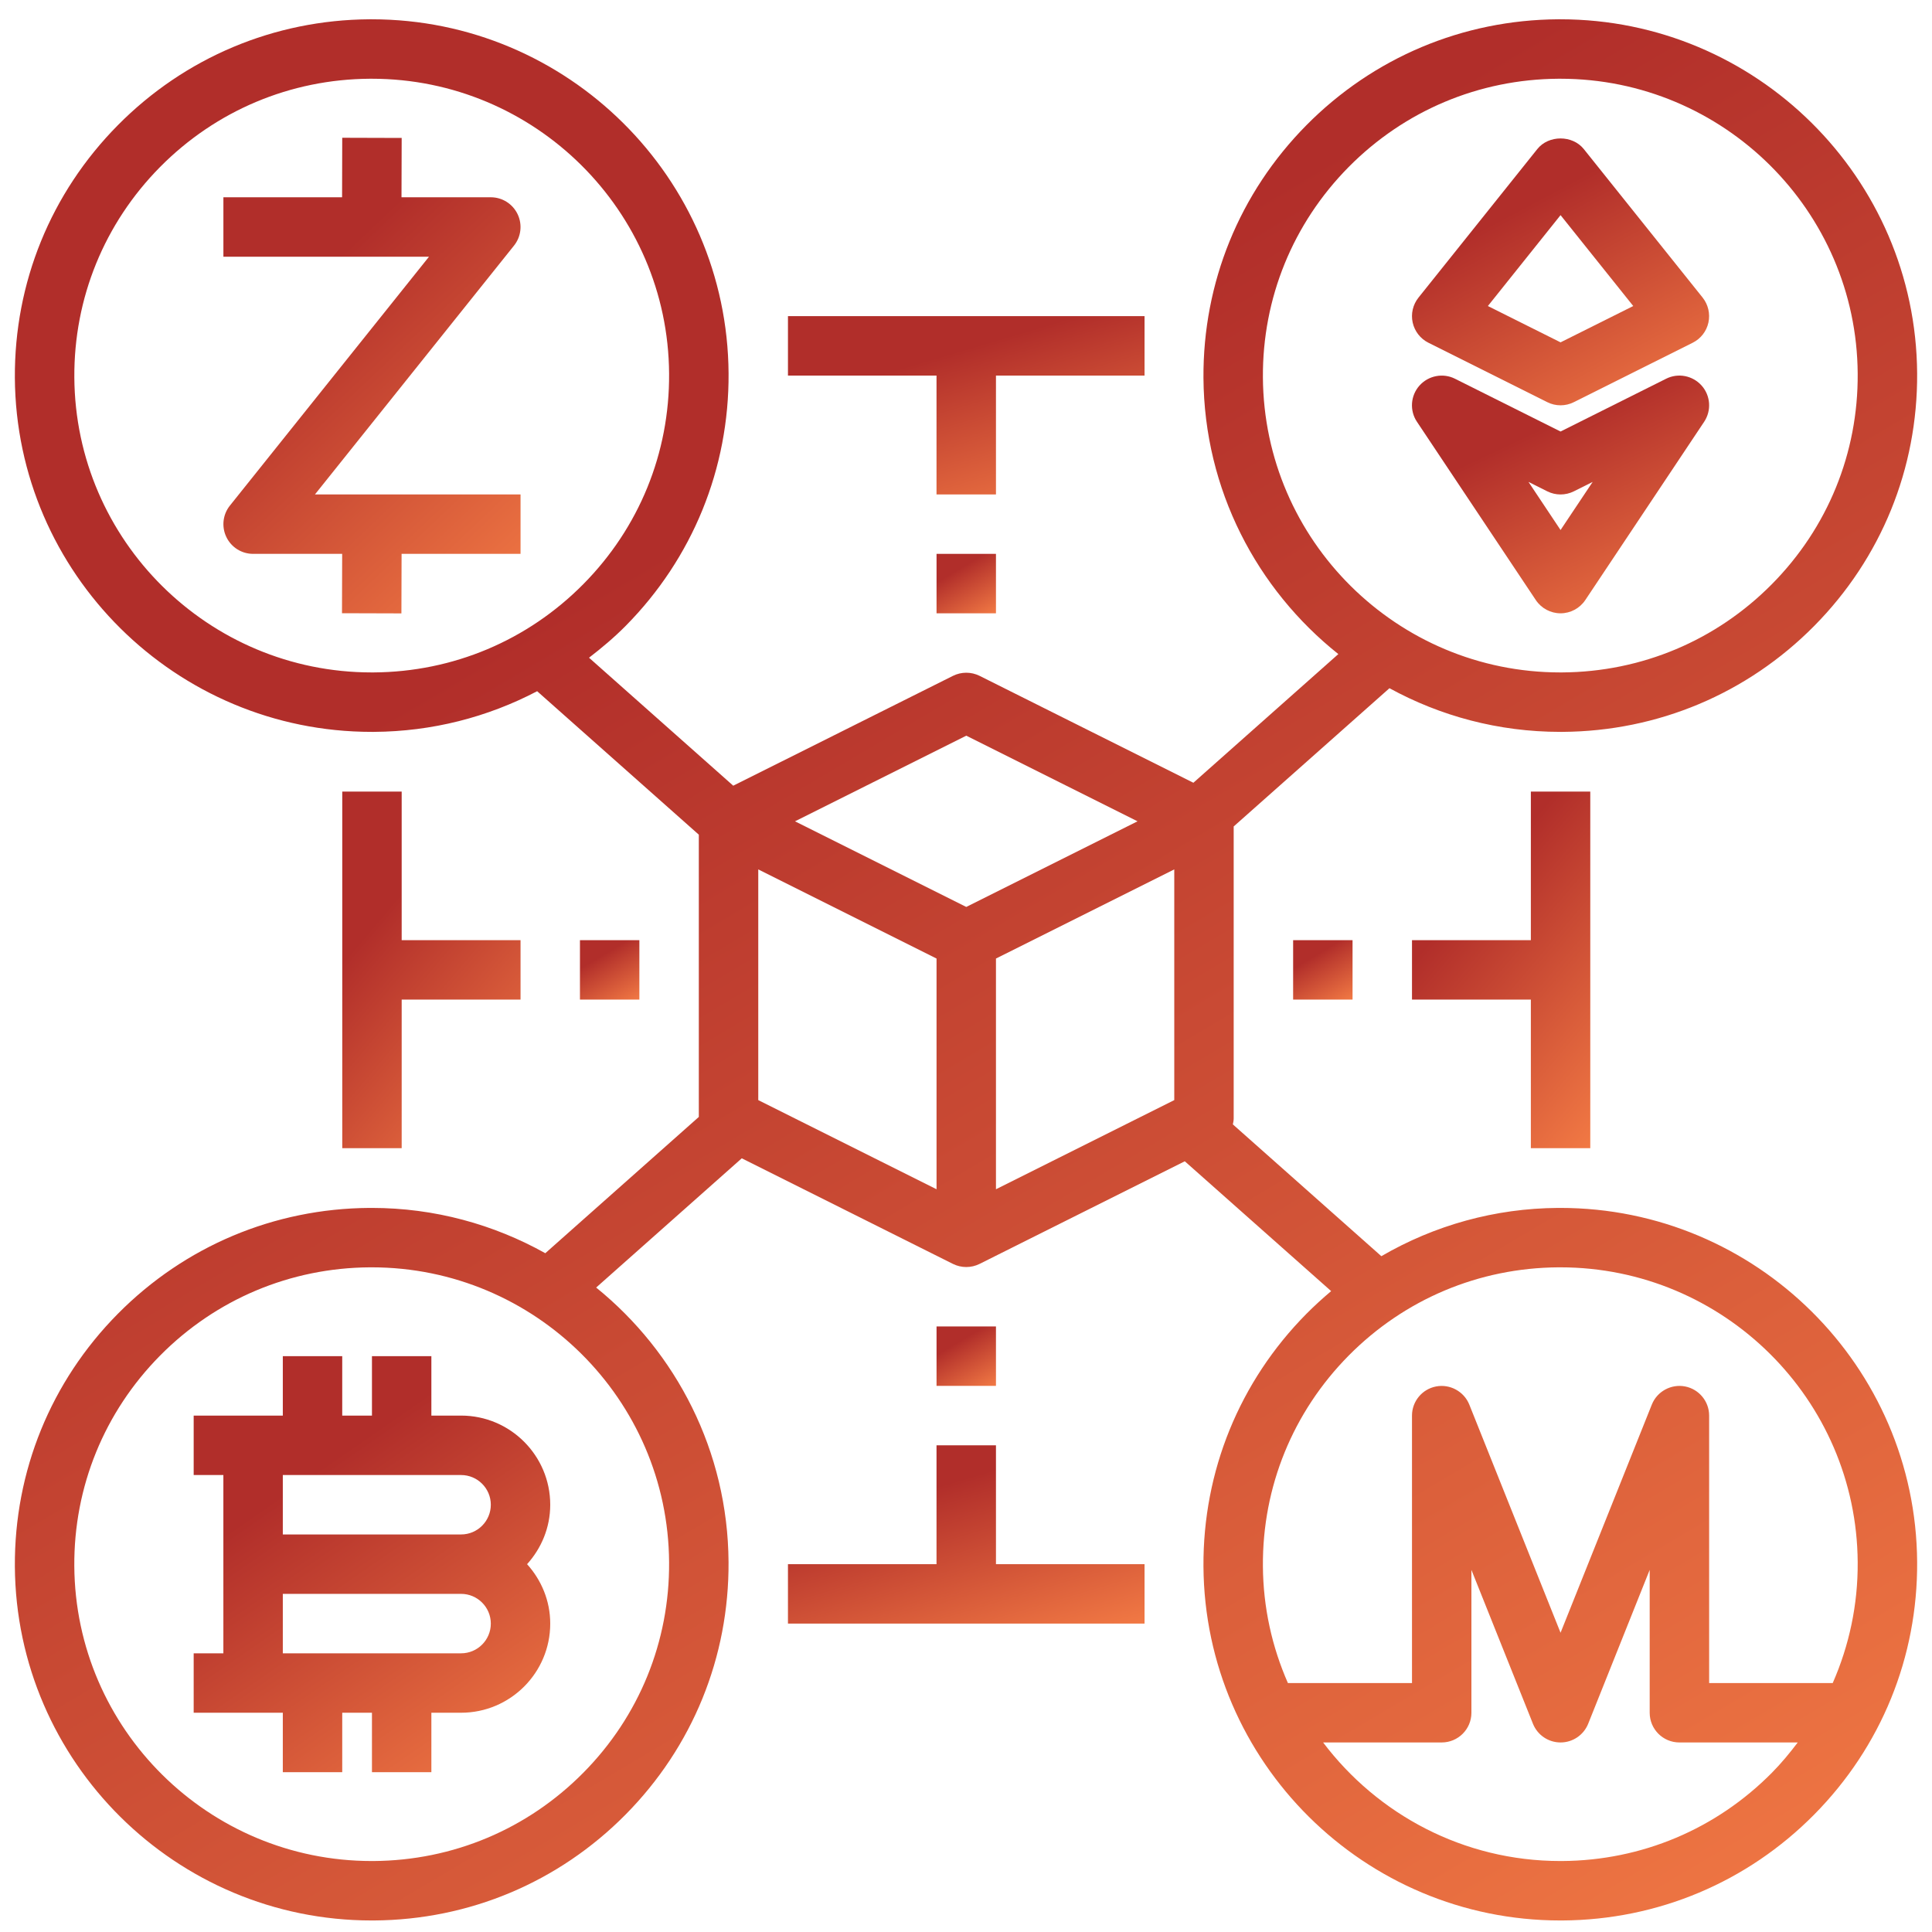 <svg width="65" height="65" viewBox="0 0 65 65" fill="none" xmlns="http://www.w3.org/2000/svg">
<g clip-path="url(#clip0_3798:25119)">
<path d="M48.057 11.531L52.056 13.53C52.196 13.601 52.35 13.636 52.503 13.636C52.656 13.636 52.81 13.601 52.95 13.53L56.949 11.531C57.22 11.396 57.414 11.146 57.478 10.852C57.542 10.557 57.471 10.249 57.283 10.012L53.284 5.014C52.903 4.539 52.102 4.539 51.722 5.014L47.724 10.012C47.535 10.249 47.463 10.557 47.528 10.852C47.594 11.146 47.786 11.395 48.057 11.531ZM52.503 7.238L54.949 10.296L52.503 11.518L50.058 10.296L52.503 7.238Z" fill="url(#paint0_linear_3798:25119)"/>
<path d="M51.671 20.189C51.857 20.467 52.169 20.634 52.503 20.634C52.837 20.634 53.149 20.467 53.335 20.189L57.334 14.191C57.585 13.814 57.552 13.315 57.252 12.975C56.949 12.634 56.458 12.539 56.055 12.742L52.503 14.518L48.951 12.742C48.548 12.54 48.056 12.635 47.754 12.975C47.454 13.315 47.42 13.814 47.672 14.191L51.671 20.189ZM52.056 16.53C52.337 16.671 52.669 16.671 52.951 16.53L53.583 16.214L52.503 17.832L51.424 16.213L52.056 16.53Z" fill="url(#paint1_linear_3798:25119)"/>
<path d="M52.496 40.639C52.47 40.639 52.443 40.639 52.417 40.639C50.293 40.653 48.262 41.223 46.474 42.263L41.478 37.829C41.492 37.764 41.506 37.698 41.506 37.629V27.805L46.747 23.154C48.455 24.089 50.413 24.623 52.492 24.623H52.572C55.778 24.602 58.785 23.336 61.037 21.059C63.291 18.78 64.52 15.762 64.5 12.56C64.458 5.976 59.08 0.649 52.496 0.649C52.47 0.649 52.443 0.649 52.417 0.649C49.211 0.67 46.205 1.936 43.952 4.213C41.698 6.492 40.47 9.51 40.489 12.712C40.514 16.476 42.286 19.824 45.027 22.006L40.15 26.335L32.957 22.738C32.675 22.598 32.344 22.598 32.062 22.738L24.669 26.434L19.817 22.128C20.246 21.798 20.662 21.449 21.049 21.058C23.303 18.779 24.532 15.761 24.512 12.559C24.469 5.976 19.091 0.649 12.507 0.649C12.481 0.649 12.454 0.649 12.428 0.649C9.222 0.67 6.216 1.936 3.963 4.214C1.709 6.493 0.481 9.511 0.5 12.713C0.543 19.296 5.92 24.623 12.503 24.623H12.582C14.528 24.611 16.397 24.133 18.072 23.255L23.511 28.082V37.578L18.346 42.163C16.615 41.196 14.626 40.639 12.507 40.639C12.481 40.639 12.454 40.639 12.428 40.639C9.222 40.66 6.216 41.926 3.963 44.203C1.709 46.482 0.481 49.5 0.5 52.702C0.543 59.285 5.92 64.612 12.503 64.612H12.582C15.789 64.591 18.796 63.325 21.048 61.048C23.302 58.769 24.531 55.752 24.511 52.549C24.487 48.822 22.752 45.501 20.057 43.318L24.956 38.97L32.061 42.523C32.202 42.593 32.356 42.628 32.509 42.628C32.662 42.628 32.816 42.593 32.956 42.523L39.861 39.07L44.785 43.438C44.498 43.68 44.219 43.934 43.952 44.203C41.698 46.482 40.47 49.5 40.489 52.702C40.532 59.285 45.909 64.612 52.492 64.612H52.572C55.778 64.591 58.785 63.325 61.037 61.048C63.291 58.769 64.52 55.752 64.5 52.549C64.458 45.965 59.08 40.639 52.496 40.639ZM42.489 12.7C42.471 10.033 43.497 7.519 45.373 5.62C47.252 3.721 49.758 2.666 52.431 2.649H52.496C57.983 2.649 62.466 7.087 62.5 12.572C62.518 15.239 61.493 17.754 59.615 19.652C57.738 21.55 55.23 22.606 52.557 22.623C52.536 22.623 52.514 22.623 52.492 22.623C47.006 22.623 42.525 18.186 42.489 12.7ZM12.569 22.623C12.548 22.623 12.526 22.623 12.504 22.623C7.017 22.623 2.536 18.186 2.501 12.7C2.483 10.033 3.508 7.519 5.384 5.62C7.263 3.721 9.769 2.666 12.442 2.649H12.507C17.994 2.649 22.477 7.087 22.511 12.572C22.529 15.239 21.504 17.754 19.626 19.652C17.749 21.55 15.242 22.606 12.569 22.623ZM22.511 52.561C22.529 55.228 21.504 57.743 19.626 59.641C17.749 61.539 15.241 62.595 12.568 62.612C12.547 62.612 12.525 62.612 12.503 62.612C7.017 62.612 2.535 58.175 2.5 52.689C2.482 50.022 3.508 47.508 5.384 45.609C7.263 43.71 9.769 42.655 12.442 42.638H12.507C17.994 42.638 22.477 47.076 22.511 52.561ZM32.509 24.751L38.271 27.632L32.509 30.513L26.747 27.632L32.509 24.751ZM25.511 29.25L31.509 32.249V40.011L25.511 37.012V29.25ZM39.507 37.012L33.508 40.011V32.249L39.507 29.25V37.012ZM52.558 62.612C52.537 62.612 52.515 62.612 52.493 62.612C49.236 62.612 46.343 61.042 44.515 58.623H48.504C49.057 58.623 49.504 58.176 49.504 57.624V52.817L51.575 57.995C51.727 58.374 52.094 58.623 52.503 58.623C52.912 58.623 53.279 58.374 53.432 57.996L55.502 52.817V57.624C55.502 58.176 55.949 58.623 56.502 58.623H60.483C60.215 58.977 59.932 59.32 59.615 59.641C57.738 61.539 55.231 62.595 52.558 62.612ZM61.66 56.624H57.502V47.626C57.502 47.148 57.162 46.736 56.691 46.645C56.226 46.556 55.752 46.81 55.574 47.255L52.503 54.932L49.433 47.256C49.254 46.81 48.777 46.556 48.315 46.646C47.845 46.736 47.505 47.148 47.505 47.626V56.624H43.33C42.799 55.417 42.498 54.089 42.489 52.689C42.471 50.022 43.497 47.508 45.373 45.609C47.252 43.71 49.758 42.655 52.431 42.638H52.496C57.983 42.638 62.466 47.076 62.5 52.561C62.51 53.984 62.215 55.359 61.66 56.624Z" fill="url(#paint2_linear_3798:25119)"/>
<path d="M17.294 8.262C17.534 7.962 17.58 7.551 17.414 7.205C17.247 6.858 16.898 6.637 16.513 6.637H13.508L13.514 4.641L11.514 4.635L11.509 6.637H7.516V8.637H14.433L7.735 17.01C7.495 17.31 7.449 17.721 7.615 18.067C7.782 18.415 8.131 18.634 8.515 18.634H11.512L11.506 20.631L13.505 20.637L13.511 18.634H17.513V16.635H10.596L17.294 8.262Z" fill="url(#paint3_linear_3798:25119)"/>
<path d="M11.515 26.632V38.629H13.514V33.63H17.513V31.631H13.514V26.632H11.515Z" fill="url(#paint4_linear_3798:25119)"/>
<path d="M19.512 31.631H21.511V33.63H19.512V31.631Z" fill="url(#paint5_linear_3798:25119)"/>
<path d="M53.503 38.629V26.632H51.504V31.631H47.505V33.63H51.504V38.629H53.503Z" fill="url(#paint6_linear_3798:25119)"/>
<path d="M43.506 31.631H45.505V33.63H43.506V31.631Z" fill="url(#paint7_linear_3798:25119)"/>
<path d="M31.508 16.635H33.508V12.636H38.507V10.636H26.51V12.636H31.508V16.635Z" fill="url(#paint8_linear_3798:25119)"/>
<path d="M31.509 18.634H33.508V20.634H31.509V18.634Z" fill="url(#paint9_linear_3798:25119)"/>
<path d="M33.508 48.626H31.508V52.625H26.51V54.624H38.507V52.625H33.508V48.626Z" fill="url(#paint10_linear_3798:25119)"/>
<path d="M31.509 44.627H33.508V46.626H31.509V44.627Z" fill="url(#paint11_linear_3798:25119)"/>
<path d="M15.513 47.626H14.513V45.627H12.514V47.626H11.514V45.627H9.515V47.626H6.516V49.626H7.515V55.624H6.516V57.623H9.515V59.623H11.514V57.623H12.514V59.623H14.513V57.623H15.513C17.167 57.623 18.512 56.278 18.512 54.624C18.512 53.853 18.212 53.157 17.733 52.625C18.213 52.093 18.512 51.396 18.512 50.625C18.512 48.972 17.167 47.626 15.513 47.626ZM9.515 49.626H15.513C16.065 49.626 16.513 50.075 16.513 50.625C16.513 51.176 16.065 51.625 15.513 51.625H9.515V49.626ZM15.513 55.624H9.515V53.624H15.513C16.065 53.624 16.513 54.074 16.513 54.624C16.513 55.175 16.065 55.624 15.513 55.624Z" fill="url(#paint12_linear_3798:25119)"/>
</g>
<defs>
<linearGradient id="paint0_linear_3798:25119" x1="47.637" y1="4.831" x2="53.625" y2="16.084" gradientUnits="userSpaceOnUse">
<stop offset="0.281" stop-color="#B12E2A"/>
<stop offset="1" stop-color="#F47C45"/>
</linearGradient>
<linearGradient id="paint1_linear_3798:25119" x1="47.636" y1="12.79" x2="52.614" y2="23.294" gradientUnits="userSpaceOnUse">
<stop offset="0.281" stop-color="#B12E2A"/>
<stop offset="1" stop-color="#F47C45"/>
</linearGradient>
<linearGradient id="paint2_linear_3798:25119" x1="1.346" y1="1.881" x2="46.45" y2="78.051" gradientUnits="userSpaceOnUse">
<stop offset="0.281" stop-color="#B12E2A"/>
<stop offset="1" stop-color="#F47C45"/>
</linearGradient>
<linearGradient id="paint3_linear_3798:25119" x1="7.648" y1="4.943" x2="20.499" y2="18.494" gradientUnits="userSpaceOnUse">
<stop offset="0.281" stop-color="#B12E2A"/>
<stop offset="1" stop-color="#F47C45"/>
</linearGradient>
<linearGradient id="paint4_linear_3798:25119" x1="11.594" y1="26.863" x2="21.105" y2="34.889" gradientUnits="userSpaceOnUse">
<stop offset="0.281" stop-color="#B12E2A"/>
<stop offset="1" stop-color="#F47C45"/>
</linearGradient>
<linearGradient id="paint5_linear_3798:25119" x1="19.538" y1="31.669" x2="20.948" y2="34.05" gradientUnits="userSpaceOnUse">
<stop offset="0.281" stop-color="#B12E2A"/>
<stop offset="1" stop-color="#F47C45"/>
</linearGradient>
<linearGradient id="paint6_linear_3798:25119" x1="47.584" y1="26.863" x2="57.095" y2="34.889" gradientUnits="userSpaceOnUse">
<stop offset="0.281" stop-color="#B12E2A"/>
<stop offset="1" stop-color="#F47C45"/>
</linearGradient>
<linearGradient id="paint7_linear_3798:25119" x1="43.532" y1="31.669" x2="44.943" y2="34.049" gradientUnits="userSpaceOnUse">
<stop offset="0.281" stop-color="#B12E2A"/>
<stop offset="1" stop-color="#F47C45"/>
</linearGradient>
<linearGradient id="paint8_linear_3798:25119" x1="26.668" y1="10.752" x2="29.296" y2="19.621" gradientUnits="userSpaceOnUse">
<stop offset="0.281" stop-color="#B12E2A"/>
<stop offset="1" stop-color="#F47C45"/>
</linearGradient>
<linearGradient id="paint9_linear_3798:25119" x1="31.535" y1="18.673" x2="32.946" y2="21.053" gradientUnits="userSpaceOnUse">
<stop offset="0.281" stop-color="#B12E2A"/>
<stop offset="1" stop-color="#F47C45"/>
</linearGradient>
<linearGradient id="paint10_linear_3798:25119" x1="26.668" y1="48.742" x2="29.296" y2="57.611" gradientUnits="userSpaceOnUse">
<stop offset="0.281" stop-color="#B12E2A"/>
<stop offset="1" stop-color="#F47C45"/>
</linearGradient>
<linearGradient id="paint11_linear_3798:25119" x1="31.535" y1="44.666" x2="32.946" y2="47.046" gradientUnits="userSpaceOnUse">
<stop offset="0.281" stop-color="#B12E2A"/>
<stop offset="1" stop-color="#F47C45"/>
</linearGradient>
<linearGradient id="paint12_linear_3798:25119" x1="6.674" y1="45.896" x2="17.204" y2="61.129" gradientUnits="userSpaceOnUse">
<stop offset="0.281" stop-color="#B12E2A"/>
<stop offset="1" stop-color="#F47C45"/>
</linearGradient>
<clipPath id="clip0_3798:25119">
<rect width="64" height="64" fill="white" transform="translate(0.5 0.632)"/>
</clipPath>
</defs>
</svg>
